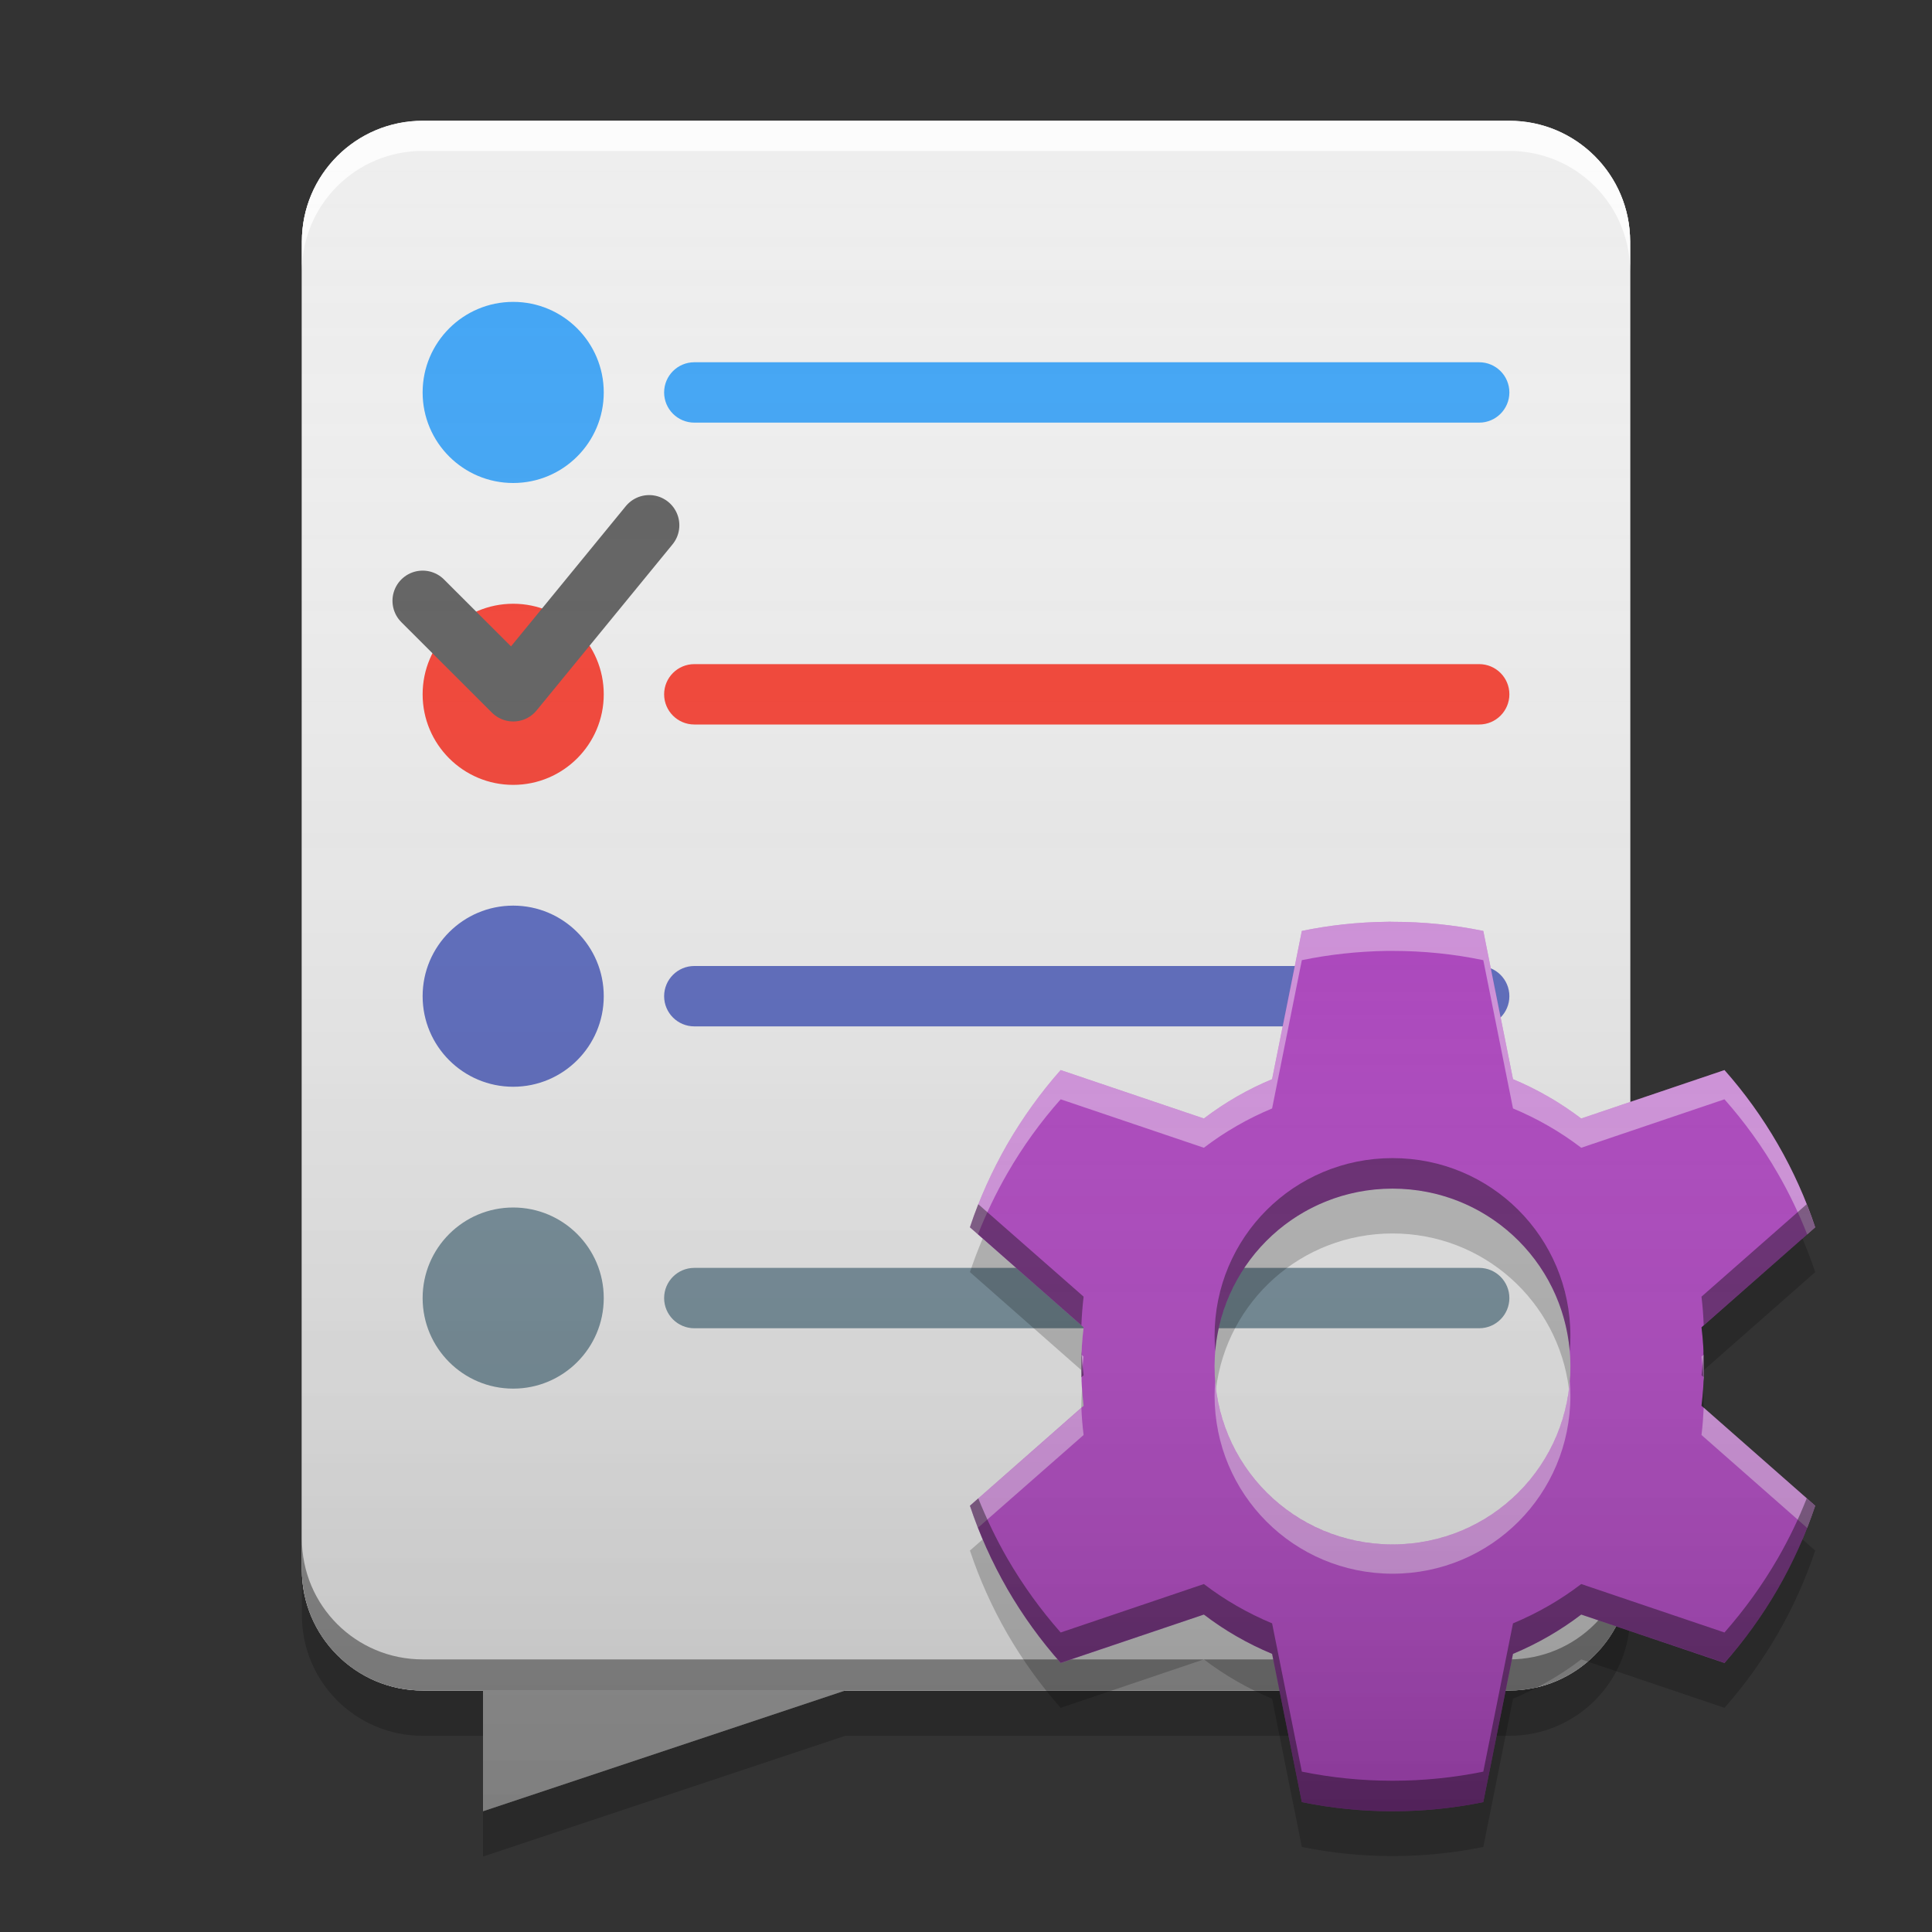 
<svg xmlns="http://www.w3.org/2000/svg" xmlns:xlink="http://www.w3.org/1999/xlink" width="48" height="48" viewBox="0 0 48 48" version="1.1">
<rect x="0" y="0" width="48" height="48" fill="#333333" stroke="none"/>
<defs>
<linearGradient id="linear0" gradientUnits="userSpaceOnUse" x1="32" y1="60" x2="32" y2="4" gradientTransform="matrix(0.75,0,0,0.75,0,0)">
<stop offset="0" style="stop-color:rgb(0%,0%,0%);stop-opacity:0.2;"/>
<stop offset="1" style="stop-color:rgb(100%,100%,100%);stop-opacity:0;"/>
</linearGradient>
<linearGradient id="linear1" gradientUnits="userSpaceOnUse" x1="12.171" y1="-199.125" x2="12.171" y2="-207.062" gradientTransform="matrix(2.835,0,0,2.835,0.083,609.45)">
<stop offset="0" style="stop-color:rgb(0%,0%,0%);stop-opacity:0.2;"/>
<stop offset="1" style="stop-color:rgb(100%,100%,100%);stop-opacity:0;"/>
</linearGradient>
</defs>
<g id="surface1">
<path style=" stroke:none;fill-rule:nonzero;fill:rgb(0%,0%,0%);fill-opacity:0.2;" d="M 7.5 39 L 7.5 40.125 C 7.5 41.785 8.84 43.125 10.5 43.125 L 12 43.125 L 12 42 L 10.5 42 C 8.84 42 7.5 40.66 7.5 39 Z M 40.5 39 C 40.5 40.66 39.16 42 37.5 42 L 21 42 L 12 45 L 12 46.125 L 21 43.125 L 37.5 43.125 C 39.16 43.125 40.5 41.785 40.5 40.125 Z M 40.5 39 "/>
<path style=" stroke:none;fill-rule:nonzero;fill:rgb(93.333%,93.333%,93.333%);fill-opacity:1;" d="M 10.5 3 L 37.5 3 C 39.156 3 40.5 4.344 40.5 6 L 40.5 39 C 40.5 40.656 39.156 42 37.5 42 L 10.5 42 C 8.844 42 7.5 40.656 7.5 39 L 7.5 6 C 7.5 4.344 8.844 3 10.5 3 Z M 10.5 3 "/>
<path style=" stroke:none;fill-rule:nonzero;fill:rgb(61.961%,61.961%,61.961%);fill-opacity:1;" d="M 12 37.5 L 12 45 L 21 42 Z M 12 37.5 "/>
<path style=" stroke:none;fill-rule:nonzero;fill:rgb(93.333%,93.333%,93.333%);fill-opacity:1;" d="M 10.5 3 L 37.5 3 C 39.156 3 40.5 4.344 40.5 6 L 40.5 39 C 40.5 40.656 39.156 42 37.5 42 L 10.5 42 C 8.844 42 7.5 40.656 7.5 39 L 7.5 6 C 7.5 4.344 8.844 3 10.5 3 Z M 10.5 3 "/>
<path style=" stroke:none;fill-rule:nonzero;fill:rgb(100%,100%,100%);fill-opacity:0.8;" d="M 10.5 3.008 C 8.84 3.008 7.5 4.348 7.5 6.008 L 7.5 6.75 C 7.5 5.09 8.84 3.75 10.5 3.75 L 37.5 3.75 C 39.16 3.75 40.5 5.09 40.5 6.75 L 40.5 6.008 C 40.5 4.348 39.16 3.008 37.5 3.008 Z M 10.5 3.008 "/>
<path style=" stroke:none;fill-rule:nonzero;fill:rgb(0%,0%,0%);fill-opacity:0.4;" d="M 7.5 38.227 L 7.5 39 C 7.5 40.66 8.84 42 10.5 42 L 37.5 42 C 39.16 42 40.5 40.66 40.5 39 L 40.5 38.227 C 40.5 39.887 39.16 41.227 37.5 41.227 L 10.5 41.227 C 8.84 41.227 7.5 39.887 7.5 38.227 Z M 7.5 38.227 "/>
<path style=" stroke:none;fill-rule:nonzero;fill:rgb(25.882%,64.706%,96.078%);fill-opacity:1;" d="M 12.75 7.5 C 13.992 7.5 15 8.508 15 9.75 C 15 10.992 13.992 12 12.75 12 C 11.508 12 10.5 10.992 10.5 9.75 C 10.5 8.508 11.508 7.5 12.75 7.5 Z M 12.75 7.5 "/>
<path style=" stroke:none;fill-rule:nonzero;fill:rgb(95.686%,26.275%,21.176%);fill-opacity:1;" d="M 12.75 15 C 13.992 15 15 16.008 15 17.25 C 15 18.492 13.992 19.5 12.75 19.5 C 11.508 19.5 10.5 18.492 10.5 17.25 C 10.5 16.008 11.508 15 12.75 15 Z M 12.75 15 "/>
<path style=" stroke:none;fill-rule:nonzero;fill:rgb(36.078%,41.961%,75.294%);fill-opacity:1;" d="M 12.75 22.5 C 13.992 22.5 15 23.508 15 24.75 C 15 25.992 13.992 27 12.75 27 C 11.508 27 10.5 25.992 10.5 24.75 C 10.5 23.508 11.508 22.5 12.75 22.5 Z M 12.75 22.5 "/>
<path style=" stroke:none;fill-rule:nonzero;fill:rgb(47.059%,56.471%,61.176%);fill-opacity:1;" d="M 12.75 30 C 13.992 30 15 31.008 15 32.25 C 15 33.492 13.992 34.5 12.75 34.5 C 11.508 34.5 10.5 33.492 10.5 32.25 C 10.5 31.008 11.508 30 12.75 30 Z M 12.75 30 "/>
<path style=" stroke:none;fill-rule:nonzero;fill:rgb(25.882%,64.706%,96.078%);fill-opacity:1;" d="M 17.25 9 L 36.75 9 C 37.164 9 37.5 9.336 37.5 9.75 C 37.5 10.164 37.164 10.5 36.75 10.5 L 17.25 10.5 C 16.836 10.5 16.5 10.164 16.5 9.75 C 16.5 9.336 16.836 9 17.25 9 Z M 17.25 9 "/>
<path style=" stroke:none;fill-rule:nonzero;fill:rgb(95.686%,26.275%,21.176%);fill-opacity:1;" d="M 17.25 16.5 L 36.75 16.5 C 37.164 16.5 37.5 16.836 37.5 17.25 C 37.5 17.664 37.164 18 36.75 18 L 17.25 18 C 16.836 18 16.5 17.664 16.5 17.25 C 16.5 16.836 16.836 16.5 17.25 16.5 Z M 17.25 16.5 "/>
<path style=" stroke:none;fill-rule:nonzero;fill:rgb(36.078%,41.961%,75.294%);fill-opacity:1;" d="M 17.25 24 L 36.75 24 C 37.164 24 37.5 24.336 37.5 24.75 C 37.5 25.164 37.164 25.5 36.75 25.5 L 17.25 25.5 C 16.836 25.5 16.5 25.164 16.5 24.75 C 16.5 24.336 16.836 24 17.25 24 Z M 17.25 24 "/>
<path style=" stroke:none;fill-rule:nonzero;fill:rgb(47.059%,56.471%,61.176%);fill-opacity:1;" d="M 17.25 31.5 L 36.75 31.5 C 37.164 31.5 37.5 31.836 37.5 32.25 C 37.5 32.664 37.164 33 36.75 33 L 17.25 33 C 16.836 33 16.5 32.664 16.5 32.25 C 16.5 31.836 16.836 31.5 17.25 31.5 Z M 17.25 31.5 "/>
<path style="fill:none;stroke-width:0.529;stroke-linecap:round;stroke-linejoin:round;stroke:rgb(38.039%,38.039%,38.039%);stroke-opacity:1;stroke-miterlimit:4;" d="M 3.704 -209.708 L 4.498 -208.915 L 5.689 -210.37 " transform="matrix(2.835,0,0,2.835,0,609.449)"/>
<path style=" stroke:none;fill-rule:nonzero;fill:url(#linear0);" d="M 10.5 3 C 8.84 3 7.5 4.34 7.5 6 L 7.5 39 C 7.5 40.66 8.84 42 10.5 42 L 12 42 L 12 45 L 21 42 L 37.5 42 C 39.16 42 40.5 40.66 40.5 39 L 40.5 6 C 40.5 4.34 39.16 3 37.5 3 Z M 10.5 3 "/>
<path style=" stroke:none;fill-rule:nonzero;fill:rgb(67.059%,27.843%,73.725%);fill-opacity:1;" d="M 34.453 22.902 C 33.73 22.91 33.023 22.988 32.344 23.129 L 31.605 26.812 C 30.996 27.066 30.426 27.395 29.91 27.789 L 26.352 26.586 C 25.859 27.141 25.414 27.758 25.027 28.426 C 24.641 29.098 24.332 29.789 24.098 30.492 L 26.922 32.977 C 26.883 33.293 26.863 33.621 26.863 33.949 C 26.863 34.281 26.883 34.605 26.922 34.926 L 24.098 37.41 C 24.332 38.113 24.641 38.805 25.027 39.477 C 25.414 40.145 25.859 40.758 26.352 41.316 L 29.91 40.113 C 30.426 40.508 30.996 40.836 31.605 41.09 L 32.344 44.773 C 33.07 44.922 33.824 45 34.598 45 C 35.371 45 36.125 44.922 36.852 44.773 L 37.59 41.09 C 38.199 40.836 38.766 40.508 39.285 40.113 L 42.844 41.316 C 43.336 40.758 43.781 40.145 44.168 39.477 C 44.555 38.805 44.863 38.113 45.098 37.41 L 42.273 34.926 C 42.312 34.609 42.332 34.281 42.332 33.949 C 42.332 33.621 42.312 33.293 42.273 32.977 L 45.098 30.492 C 44.863 29.789 44.555 29.098 44.168 28.426 C 43.781 27.758 43.336 27.141 42.844 26.586 L 39.285 27.789 C 38.766 27.395 38.199 27.066 37.59 26.812 L 36.852 23.129 C 36.125 22.98 35.371 22.902 34.598 22.902 C 34.551 22.902 34.5 22.898 34.453 22.902 Z M 34.598 29.531 C 37.047 29.531 39.016 31.504 39.016 33.949 C 39.016 36.398 37.047 38.371 34.598 38.371 C 32.148 38.371 30.176 36.398 30.176 33.949 C 30.176 31.504 32.148 29.531 34.598 29.531 Z M 34.598 29.531 "/>
<path style=" stroke:none;fill-rule:nonzero;fill:rgb(100%,100%,100%);fill-opacity:0.4;" d="M 34.453 22.902 C 33.73 22.91 33.023 22.988 32.344 23.129 L 31.605 26.812 C 30.996 27.066 30.426 27.395 29.91 27.789 L 26.352 26.586 C 25.859 27.141 25.414 27.754 25.027 28.426 C 24.641 29.094 24.332 29.789 24.098 30.492 L 24.297 30.668 C 24.5 30.152 24.742 29.648 25.027 29.152 C 25.414 28.48 25.859 27.867 26.352 27.312 L 29.91 28.516 C 30.426 28.121 30.996 27.793 31.605 27.539 L 32.344 23.855 C 33.023 23.715 33.73 23.637 34.453 23.625 C 34.5 23.625 34.547 23.625 34.598 23.625 C 35.371 23.625 36.125 23.703 36.852 23.855 L 37.59 27.539 C 38.199 27.793 38.77 28.121 39.285 28.516 L 42.844 27.312 C 43.336 27.867 43.781 28.48 44.168 29.152 C 44.453 29.645 44.695 30.152 44.898 30.668 L 45.098 30.492 C 44.863 29.789 44.555 29.094 44.168 28.426 C 43.781 27.754 43.336 27.141 42.844 26.586 L 39.285 27.789 C 38.77 27.395 38.199 27.066 37.59 26.812 L 36.852 23.129 C 36.125 22.98 35.371 22.902 34.598 22.902 C 34.547 22.902 34.5 22.902 34.453 22.902 Z M 26.867 33.652 C 26.863 33.754 26.863 33.852 26.863 33.949 C 26.863 34.074 26.867 34.195 26.871 34.312 C 26.879 34.109 26.898 33.902 26.922 33.703 Z M 42.328 33.656 L 42.273 33.703 C 42.297 33.902 42.312 34.109 42.324 34.312 C 42.328 34.195 42.332 34.074 42.332 33.949 C 42.332 33.852 42.332 33.754 42.328 33.656 Z M 30.191 34.312 C 30.184 34.434 30.176 34.555 30.176 34.676 C 30.176 37.125 32.148 39.098 34.598 39.098 C 37.047 39.098 39.016 37.125 39.016 34.676 C 39.016 34.555 39.012 34.434 39 34.312 C 38.816 36.59 36.922 38.371 34.598 38.371 C 32.27 38.371 30.375 36.59 30.191 34.312 Z M 42.328 34.973 C 42.316 35.203 42.301 35.43 42.273 35.652 L 44.898 37.961 C 44.969 37.777 45.035 37.594 45.098 37.41 Z M 26.867 34.977 L 24.098 37.41 C 24.156 37.594 24.227 37.777 24.297 37.957 L 26.922 35.652 C 26.895 35.43 26.875 35.203 26.867 34.977 Z M 26.867 34.977 "/>
<path style=" stroke:none;fill-rule:nonzero;fill:rgb(0%,0%,0%);fill-opacity:0.4;" d="M 34.598 28.773 C 32.148 28.773 30.176 30.742 30.176 33.191 C 30.176 33.32 30.184 33.445 30.191 33.57 C 30.387 31.301 32.277 29.531 34.598 29.531 C 36.918 29.531 38.809 31.301 39 33.57 C 39.012 33.445 39.016 33.32 39.016 33.191 C 39.016 30.742 37.047 28.773 34.598 28.773 Z M 44.887 29.918 L 42.273 32.215 C 42.301 32.449 42.32 32.688 42.328 32.926 L 45.098 30.492 C 45.031 30.301 44.961 30.109 44.887 29.918 Z M 24.305 29.918 C 24.23 30.109 24.16 30.301 24.098 30.492 L 26.867 32.926 C 26.875 32.688 26.895 32.449 26.922 32.215 Z M 26.871 33.57 C 26.863 33.695 26.863 33.824 26.863 33.949 C 26.863 34.039 26.863 34.129 26.867 34.219 L 26.922 34.168 C 26.898 33.973 26.879 33.773 26.871 33.57 Z M 42.32 33.57 C 42.312 33.773 42.297 33.973 42.273 34.168 L 42.328 34.215 C 42.328 34.129 42.332 34.039 42.332 33.949 C 42.332 33.824 42.328 33.699 42.324 33.57 Z M 24.305 37.227 L 24.098 37.41 C 24.332 38.113 24.641 38.805 25.027 39.477 C 25.414 40.145 25.859 40.758 26.352 41.312 L 29.91 40.113 C 30.426 40.508 30.996 40.836 31.605 41.09 L 32.344 44.773 C 33.07 44.922 33.824 45 34.598 45 C 35.371 45 36.125 44.922 36.852 44.773 L 37.59 41.09 C 38.199 40.836 38.77 40.508 39.285 40.113 L 42.844 41.312 C 43.336 40.758 43.781 40.145 44.168 39.477 C 44.555 38.805 44.863 38.113 45.098 37.41 L 44.887 37.227 C 44.688 37.734 44.449 38.23 44.168 38.719 C 43.781 39.387 43.336 40 42.844 40.559 L 39.285 39.355 C 38.77 39.75 38.199 40.078 37.59 40.332 L 36.852 44.016 C 36.125 44.164 35.371 44.242 34.598 44.242 C 33.824 44.242 33.07 44.164 32.344 44.016 L 31.605 40.332 C 30.996 40.078 30.426 39.75 29.91 39.355 L 26.352 40.559 C 25.859 40 25.414 39.387 25.027 38.719 C 24.746 38.23 24.508 37.73 24.305 37.227 Z M 24.305 37.227 "/>
<path style=" stroke:none;fill-rule:nonzero;fill:rgb(0%,0%,0%);fill-opacity:0.2;" d="M 34.598 29.531 C 32.148 29.531 30.176 31.5 30.176 33.949 C 30.176 34.141 30.191 34.324 30.211 34.508 C 30.484 32.324 32.336 30.645 34.598 30.645 C 36.855 30.645 38.707 32.324 38.98 34.508 C 39.004 34.324 39.016 34.141 39.016 33.949 C 39.016 31.5 37.047 29.531 34.598 29.531 Z M 44.781 30.77 L 42.273 32.977 C 42.312 33.293 42.332 33.621 42.332 33.949 C 42.332 33.98 42.332 34.008 42.332 34.039 L 45.098 31.605 C 45.004 31.324 44.898 31.047 44.781 30.77 Z M 24.414 30.773 C 24.297 31.047 24.191 31.328 24.098 31.605 L 26.863 34.039 C 26.863 34.008 26.863 33.98 26.863 33.949 C 26.863 33.621 26.883 33.293 26.922 32.977 Z M 26.883 34.508 C 26.871 34.664 26.867 34.82 26.863 34.977 L 26.922 34.926 C 26.906 34.789 26.891 34.648 26.883 34.508 Z M 42.312 34.508 C 42.305 34.648 42.289 34.789 42.273 34.926 L 42.332 34.977 C 42.328 34.82 42.324 34.664 42.312 34.508 Z M 24.414 38.246 L 24.098 38.523 C 24.332 39.227 24.641 39.918 25.027 40.59 C 25.414 41.258 25.859 41.875 26.352 42.43 L 29.91 41.227 C 30.426 41.621 30.996 41.949 31.605 42.203 L 32.344 45.887 C 33.07 46.035 33.824 46.113 34.598 46.113 C 35.371 46.113 36.125 46.035 36.852 45.887 L 37.59 42.203 C 38.199 41.949 38.77 41.621 39.285 41.227 L 42.844 42.43 C 43.336 41.875 43.781 41.258 44.168 40.59 C 44.555 39.918 44.863 39.227 45.098 38.523 L 44.781 38.246 C 44.602 38.66 44.398 39.074 44.168 39.477 C 43.781 40.145 43.336 40.758 42.844 41.316 L 39.285 40.113 C 38.77 40.508 38.199 40.836 37.59 41.09 L 36.852 44.773 C 36.125 44.922 35.371 45 34.598 45 C 33.824 45 33.07 44.922 32.344 44.773 L 31.605 41.09 C 30.996 40.836 30.426 40.508 29.91 40.113 L 26.352 41.316 C 25.859 40.758 25.414 40.145 25.027 39.477 C 24.793 39.074 24.59 38.66 24.414 38.246 Z M 24.414 38.246 "/>
<path style=" stroke:none;fill-rule:nonzero;fill:url(#linear1);" d="M 34.453 22.902 C 33.73 22.91 33.023 22.988 32.344 23.129 L 31.605 26.812 C 30.996 27.066 30.426 27.395 29.91 27.789 L 26.352 26.586 C 25.859 27.141 25.414 27.758 25.027 28.426 C 24.641 29.098 24.332 29.789 24.098 30.492 L 26.922 32.977 C 26.883 33.293 26.863 33.621 26.863 33.949 C 26.863 34.281 26.883 34.605 26.922 34.926 L 24.098 37.41 C 24.332 38.113 24.641 38.805 25.027 39.477 C 25.414 40.145 25.859 40.758 26.352 41.316 L 29.91 40.113 C 30.426 40.508 30.996 40.836 31.605 41.09 L 32.344 44.773 C 33.07 44.922 33.824 45 34.598 45 C 35.371 45 36.125 44.922 36.852 44.773 L 37.59 41.09 C 38.199 40.836 38.766 40.508 39.285 40.113 L 42.844 41.316 C 43.336 40.758 43.781 40.145 44.168 39.477 C 44.555 38.805 44.863 38.113 45.098 37.41 L 42.273 34.926 C 42.312 34.609 42.332 34.281 42.332 33.949 C 42.332 33.621 42.312 33.293 42.273 32.977 L 45.098 30.492 C 44.863 29.789 44.555 29.098 44.168 28.426 C 43.781 27.758 43.336 27.141 42.844 26.586 L 39.285 27.789 C 38.766 27.395 38.199 27.066 37.59 26.812 L 36.852 23.129 C 36.125 22.98 35.371 22.902 34.598 22.902 C 34.551 22.902 34.5 22.898 34.453 22.902 Z M 34.598 29.531 C 37.047 29.531 39.016 31.504 39.016 33.949 C 39.016 36.398 37.047 38.371 34.598 38.371 C 32.148 38.371 30.176 36.398 30.176 33.949 C 30.176 31.504 32.148 29.531 34.598 29.531 Z M 34.598 29.531 "/>
</g>
</svg>
